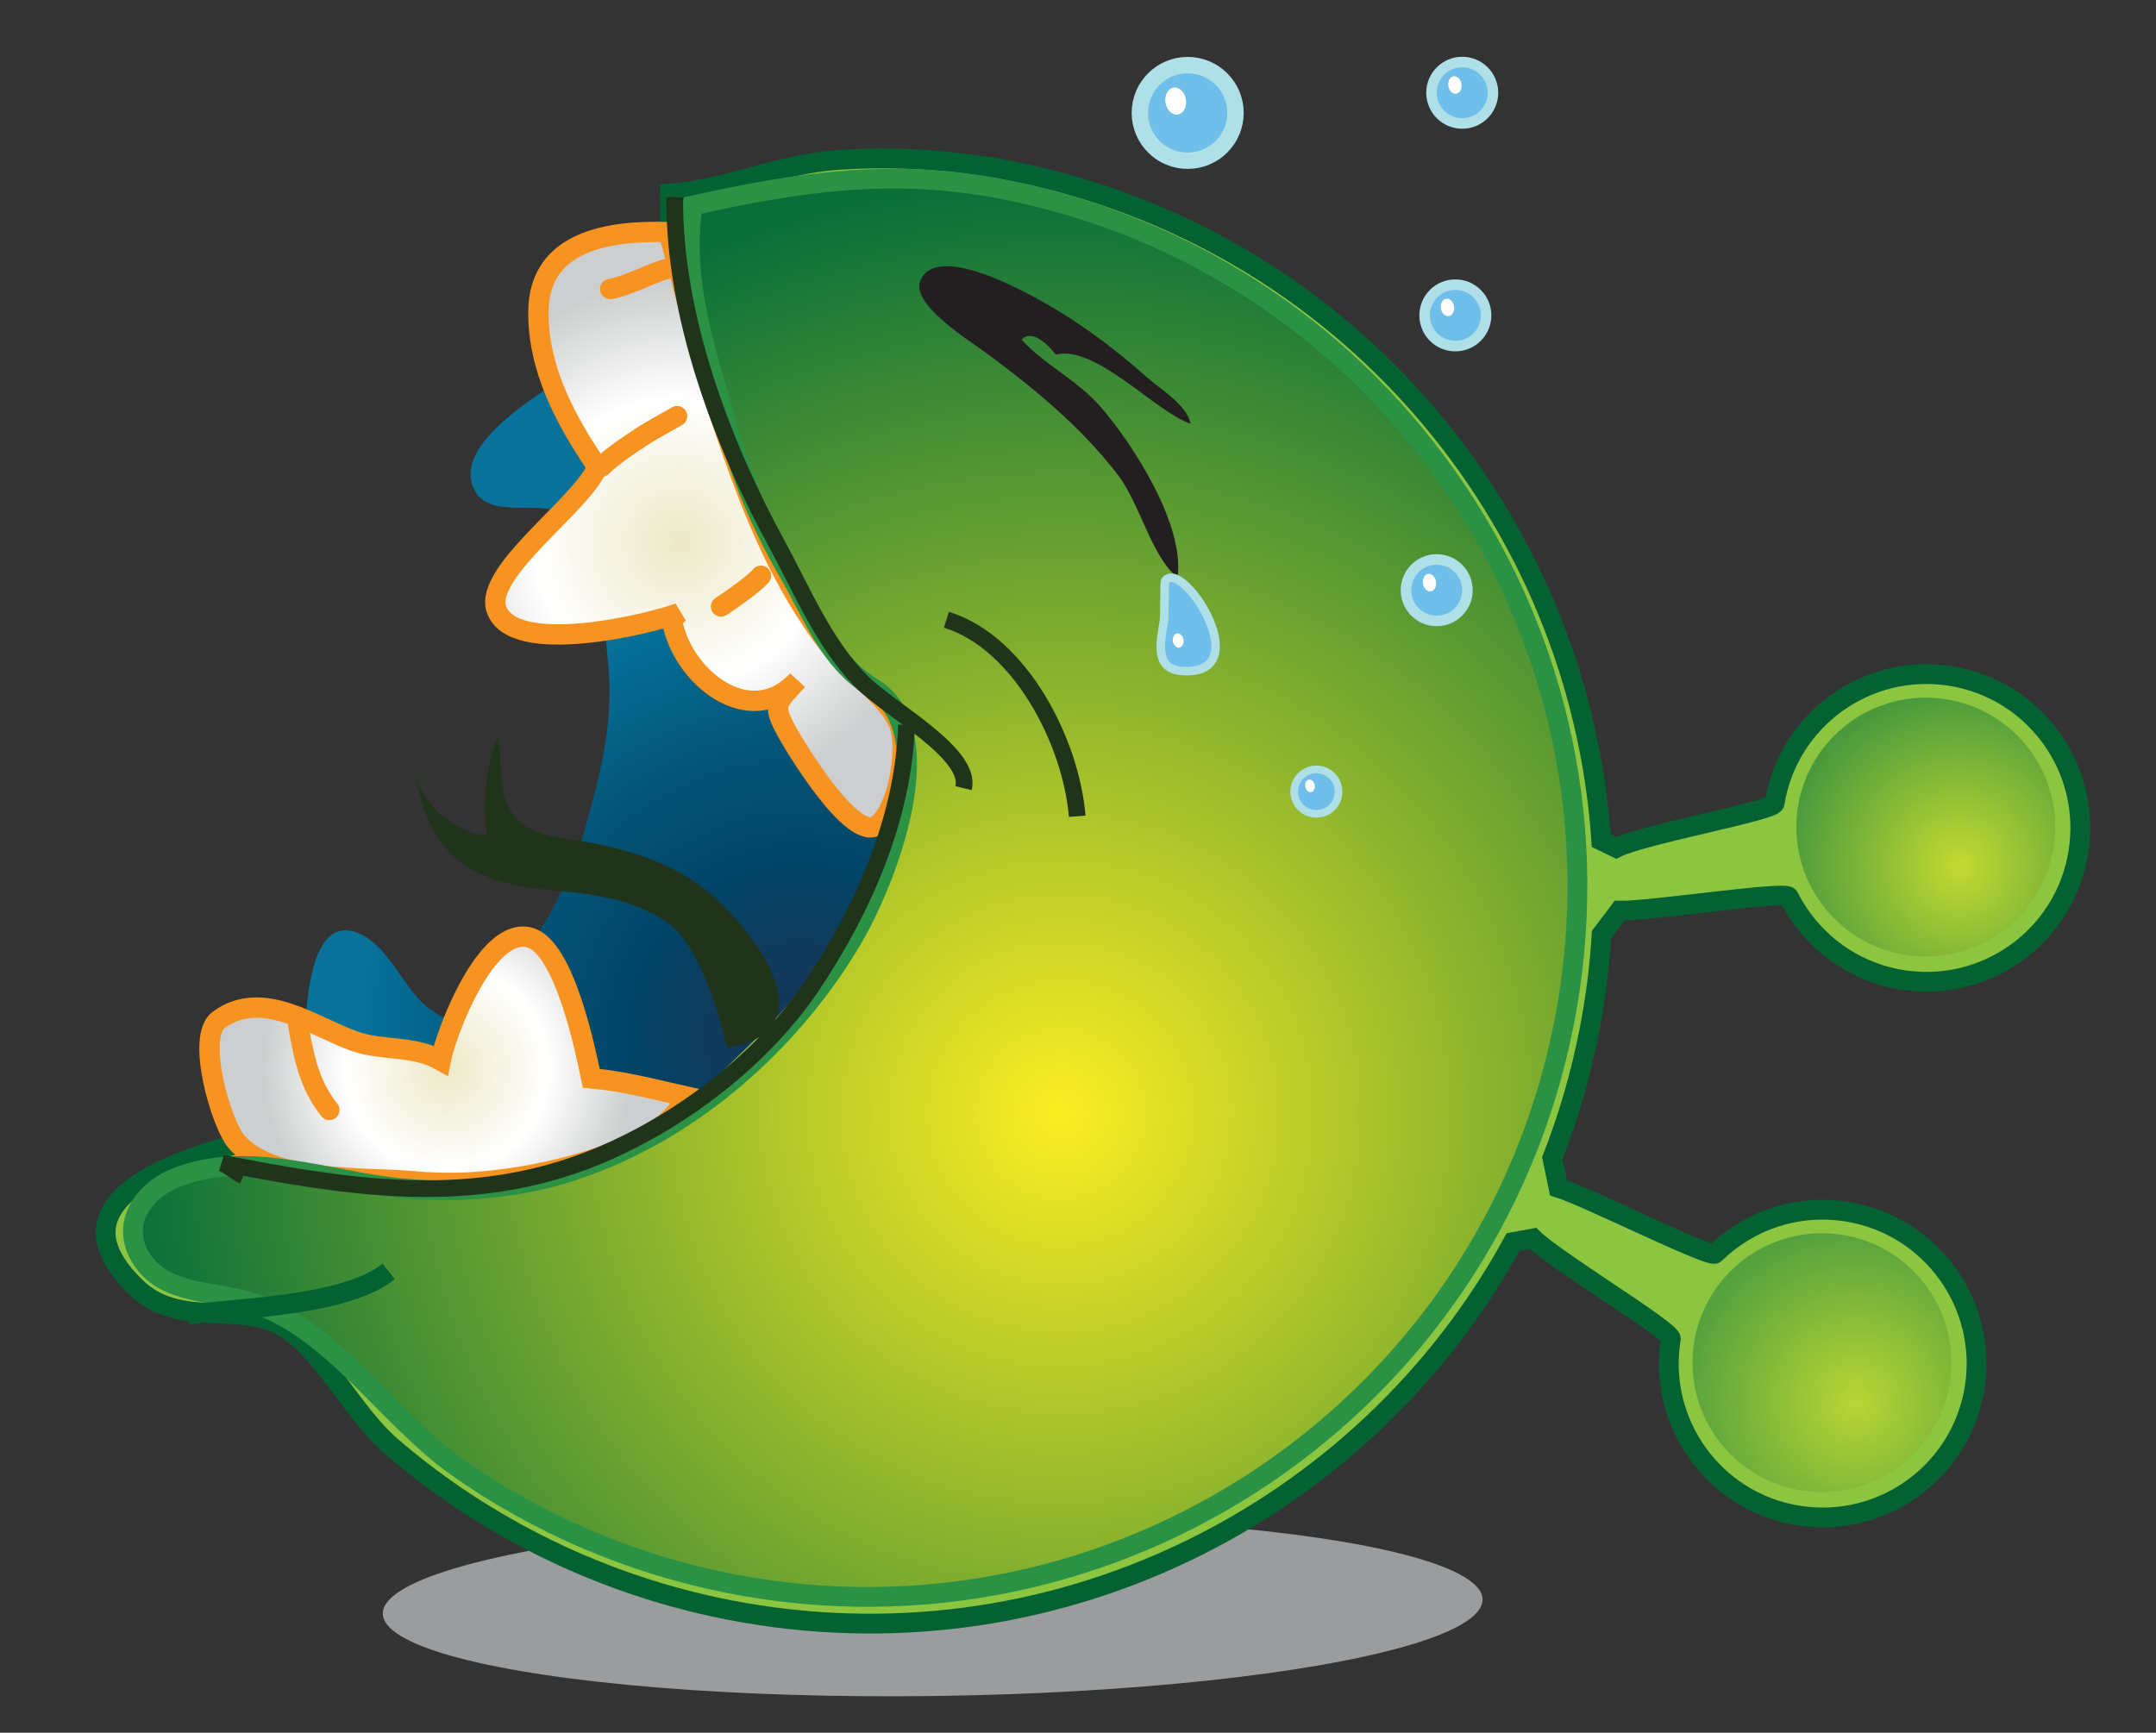 <?xml version="1.0" encoding="utf-8"?>
<!-- Generator: Adobe Illustrator 12.0.0, SVG Export Plug-In . SVG Version: 6.00 Build 51448)  -->
<!DOCTYPE svg PUBLIC "-//W3C//DTD SVG 1.1//EN" "http://www.w3.org/Graphics/SVG/1.1/DTD/svg11.dtd" >
<svg  version="1.1" id="Layer_1" xmlns="http://www.w3.org/2000/svg" xmlns:xlink="http://www.w3.org/1999/xlink" width="52.613" height="42.294"
	 viewBox="0 0 52.613 42.294" overflow="visible" enable-background="new 0 0 52.613 42.294" xml:space="preserve">
<rect x="0" y="0" width="52.613" height="42.294" fill="#333333" stroke="none"/>
<ellipse transform="matrix(-0.013 -1 1 -0.013 -16.148 62.474)" opacity="0.75" fill="#BDBEC0" enable-background="new    " cx="22.75" cy="39.204" rx="2.184" ry="13.419"/>
<path fill="#8CC641" stroke="#046132" stroke-width="0.483" d="M36.923,30.319c-3.641,6.667-11.3,10.514-19.151,8.974
	c-3.029-0.594-5.88-1.971-8.221-3.985c-0.905-0.779-1.615-2.236-2.531-2.854c-1.11-0.75-2.617,0.025-3.708-1.037
	c-1.666-1.62-0.173-2.572,1.293-3.125c1.651-0.622,3.454-0.728,5.111-1.446c1.638-0.709,3.094-1.775,4.411-3.055
	c2.778-2.7,4.863-6.672,4.247-10.423c-0.221-1.346-1.045-2.579-1.539-3.805c-0.64-1.593-0.462-3.152-0.49-4.837
	c1.383-0.103,2.675-0.727,4.101-0.821c1.41-0.094,2.829-0.006,4.215,0.266c8.128,1.594,13.885,8.457,14.415,16.347l0.365,0.176
	c0.665-0.333,3.831-0.899,3.864-1.089c0.333-2.047,2.264-3.435,4.31-3.102c2.048,0.335,3.435,2.265,3.102,4.311
	c-0.334,2.047-2.265,3.437-4.313,3.101c-1.235-0.202-2.231-0.987-2.753-2.026c-0.077-0.151-3.408,0.355-4.129,0.341l-0.438,0.579
	c-0.046,0.786-0.147,1.577-0.303,2.368c-0.21,1.073-0.513,2.105-0.898,3.088l0.15,0.729c0.68,0.207,3.698,1.724,3.819,1.606
	c0.824-0.806,2.006-1.222,3.231-1.022c2.047,0.335,3.435,2.265,3.102,4.311c-0.334,2.047-2.265,3.435-4.311,3.102
	c-2.048-0.333-3.436-2.265-3.101-4.312c0.033-0.195-2.788-1.889-3.363-2.45L36.923,30.319z"/>
<radialGradient id="XMLID_7_" cx="20.587" cy="24.842" r="10.818" gradientTransform="matrix(0.987 -0.162 0.162 0.987 -4.818 4.1)" gradientUnits="userSpaceOnUse">
	<stop  offset="0" style="stop-color:#133657"/>
	<stop  offset="0.164" style="stop-color:#123A5B"/>
	<stop  offset="0.389" style="stop-color:#014467"/>
	<stop  offset="0.651" style="stop-color:#045578"/>
	<stop  offset="0.938" style="stop-color:#056D95"/>
	<stop  offset="1" style="stop-color:#09729A"/>
</radialGradient>
<path fill="url(#XMLID_7_)" d="M21.971,18.525c-0.171,1.795-1.217,3.724-2.117,5.16c-0.486,0.775-1.173,1.446-1.833,2.085
	c-0.438,0.424-0.879,0.875-1.373,1.229c-1.981,1.422-4.038,2.181-6.564,1.935c-1.095-0.106-2.199-0.326-3.237-0.614
	c0.023-0.479,0.408-0.795,0.526-1.235c0.08-0.292,0.033-0.747,0.046-1.055c0.02-0.464,0.015-0.929,0.059-1.392
	c0.07-0.741,0.282-2.432,1.418-1.786c0.635,0.361,0.964,1.281,1.546,1.739c1.076,0.847,1.281-0.097,1.998-0.903
	c0.883-0.994,1.472-2.199,1.829-3.44c0.31-1.075,0.604-2.215,0.606-3.34c0.001-0.863-0.183-1.907-0.276-2.781
	c-0.085-0.803-0.361-1.582-1.266-1.712c-0.602-0.087-1.574,0.182-1.814-0.602c-0.297-0.968,1.345-2.001,1.986-2.428
	c0.989-0.658,1.248-1.917,2.328-2.478c0.313,0.259,0.519,0.623,0.667,1.021c0.406,1.089,0.44,2.398,1.024,3.409
	c0.481,0.833,1.163,1.438,1.612,2.323c0.757,1.491,2.794,2.458,2.856,4.203C22,18.082,21.992,18.302,21.971,18.525z"/>
<radialGradient id="XMLID_8_" cx="19.599" cy="12.457" r="6.32" gradientTransform="matrix(0.987 -0.162 0.162 0.987 -4.818 4.1)" gradientUnits="userSpaceOnUse">
	<stop  offset="0.011" style="stop-color:#EDE9C8"/>
	<stop  offset="0.556" style="stop-color:#FFFFFF"/>
	<stop  offset="1" style="stop-color:#CCCECF"/>
</radialGradient>
<path fill="url(#XMLID_8_)" stroke="#F79320" stroke-width="0.496" stroke-linecap="round" d="M18.984,13.724
	c-0.682-1.358-1.174-2.832-1.626-4.243c-0.404-1.259-0.678-2.553-1.048-3.816c-1.437-0.044-3.145,0.205-3.171,1.92
	c-0.021,1.402,0.664,2.68,1.437,3.808c-0.315,0.873-2.761,2.548-2.464,3.469c0.384,1.19,3.784,0.36,4.462,0.1
	c-0.07,0.061-0.089,0.096-0.182,0.139c0.21,1.397,1.904,2.776,3.071,1.502c-0.491,0.536-0.618,0.578-0.306,1.173
	c0.221,0.421,1.651,2.796,2.246,2.368c0.518-0.373,0.754-1.847,0.554-2.423c-0.221-0.636-1.111-1.229-1.557-1.772
	C19.844,15.269,19.382,14.516,18.984,13.724z"/>
<radialGradient id="XMLID_9_" cx="11.948" cy="24.24" r="4.496" gradientTransform="matrix(0.987 -0.162 0.162 0.987 -4.818 4.1)" gradientUnits="userSpaceOnUse">
	<stop  offset="0.011" style="stop-color:#EDE9C8"/>
	<stop  offset="0.556" style="stop-color:#FFFFFF"/>
	<stop  offset="1" style="stop-color:#CCCECF"/>
</radialGradient>
<path fill="url(#XMLID_9_)" stroke="#F79320" stroke-width="0.496" stroke-linecap="round" d="M14.429,26.321
	c0.822,0.071,1.533,0.271,2.311,0.443c-0.497,1.213-2.971,1.789-4.092,1.967c-0.862,0.138-1.652,0.185-2.564,0.102
	c-1.24-0.113-3.458,0.049-4.32-0.974c-0.364-0.432-0.99-2.542-0.427-2.963c1.066-0.794,2.358,0.191,3.327,0.524
	c0.681,0.234,1.425,0.091,2.09,0.464c0.138-0.704,1.129-3.315,2.188-2.994C13.781,23.147,14.288,25.643,14.429,26.321z"/>
<radialGradient id="XMLID_10_" cx="34.347" cy="78.675" r="22.932" gradientTransform="matrix(-0.193 0.981 0.981 0.193 -44.672 -21.7)" gradientUnits="userSpaceOnUse">
	<stop  offset="0" style="stop-color:#FCEE23"/>
	<stop  offset="1" style="stop-color:#076E3A"/>
</radialGradient>
<path fill="url(#XMLID_10_)" stroke="#2B9145" stroke-width="0.483" d="M38.167,24.974c-1.843,9.397-10.954,15.521-20.351,13.678
	c-2.395-0.47-4.683-1.443-6.675-2.853c-1.725-1.221-3.055-3.433-5.113-4.04c-0.811-0.238-1.932-0.178-2.496-0.921
	c-0.655-0.86-0.102-1.747,0.766-2.092C6.051,28.05,7.984,28.823,9.75,29c1.278,0.128,2.742,0.027,4-0.352
	c2.959-0.89,5.528-3.135,7.063-5.751c0.797-1.36,2.25-5.018,0.488-6.104c-1.084-0.669-1.44-1.757-2.06-2.826
	c-0.666-1.146-1.193-2.422-1.526-3.656c-0.481-1.78-1.088-3.383-0.813-5.294c2.621-0.588,4.917-0.918,7.589-0.394
	C33.887,6.466,40.01,15.578,38.167,24.974z"/>
<radialGradient id="XMLID_11_" cx="12.921" cy="92.406" r="4.256" gradientTransform="matrix(-0.161 0.987 0.987 0.161 -41.304 -6.495)" gradientUnits="userSpaceOnUse">
	<stop  offset="0" style="stop-color:#FCEE23"/>
	<stop  offset="1" style="stop-color:#076E3A"/>
</radialGradient>
<circle opacity="0.5" fill="url(#XMLID_11_)" enable-background="new    " cx="46.996" cy="20.188" r="3.159"/>
<radialGradient id="XMLID_12_" cx="26.233" cy="92.011" r="4.255" gradientTransform="matrix(-0.161 0.987 0.987 0.161 -41.304 -6.495)" gradientUnits="userSpaceOnUse">
	<stop  offset="0" style="stop-color:#FCEE23"/>
	<stop  offset="1" style="stop-color:#076E3A"/>
</radialGradient>
<circle opacity="0.41" fill="url(#XMLID_12_)" enable-background="new    " cx="44.462" cy="33.262" r="3.159"/>
<path fill="#231F20" d="M28.737,14.098c0.176-1.283-1.074-3.238-1.878-4.166c-0.569-0.657-1.392-1.043-1.928-1.641
	c0.25-0.272,0.646,0.118,0.834,0.366c0.966-0.25,2.417,1.385,3.288,1.687c-0.077-0.454-0.743-0.849-1.071-1.14
	c-0.558-0.495-1.144-0.957-1.766-1.369c-0.533-0.353-3.229-2.02-3.741-1.023c-0.3,0.583,1.142,1.475,1.512,1.746
	c1.207,0.884,2.399,1.858,3.311,3.059C27.82,12.308,28.105,13.596,28.737,14.098z"/>
<g>
	<circle fill="#70BEEA" stroke="#AFE0E8" stroke-width="0.4" cx="28.983" cy="2.756" r="1.167"/>
	
		<ellipse transform="matrix(-0.161 -0.987 0.987 -0.161 30.872 31.174)" fill="#FFFFFF" cx="28.683" cy="2.469" rx="0.333" ry="0.252"/>
</g>
<g>
	<circle fill="#70BEEA" stroke="#AFE0E8" stroke-width="0.257" cx="35.515" cy="7.698" r="0.75"/>
	
		<ellipse transform="matrix(-0.162 -0.987 0.987 -0.162 33.631 43.582)" fill="#FFFFFF" cx="35.321" cy="7.511" rx="0.214" ry="0.162"/>
</g>
<g>
	<circle fill="#70BEEA" stroke="#AFE0E8" stroke-width="0.257" cx="35.06" cy="14.406" r="0.75"/>
	
		<ellipse transform="matrix(-0.161 -0.987 0.987 -0.161 26.462 50.924)" fill="#FFFFFF" cx="34.866" cy="14.22" rx="0.215" ry="0.161"/>
</g>
<g>
	<circle fill="#70BEEA" stroke="#AFE0E8" stroke-width="0.186" cx="32.124" cy="19.323" r="0.542"/>
	
		<ellipse transform="matrix(-0.161 -0.987 0.987 -0.161 18.178 53.839)" fill="#FFFFFF" cx="31.984" cy="19.189" rx="0.154" ry="0.116"/>
</g>
<g>
	<circle fill="#70BEEA" stroke="#AFE0E8" stroke-width="0.257" cx="35.683" cy="2.264" r="0.75"/>
	
		<ellipse transform="matrix(-0.161 -0.987 0.987 -0.161 39.166 37.436)" fill="#FFFFFF" cx="35.488" cy="2.078" rx="0.215" ry="0.161"/>
</g>
<g>
	<path fill="#70BEEA" stroke="#AFE0E8" stroke-width="0.209" d="M28.694,14.128c0.618,0.263,1.743,2.336,0.169,2.251
		c-0.738-0.04-0.521-0.789-0.458-1.232c0.019-0.128,0.001-0.929,0.029-0.968C28.494,14.092,28.586,14.083,28.694,14.128z"/>
	
		<ellipse transform="matrix(-0.161 -0.987 0.987 -0.161 17.947 46.536)" fill="#FFFFFF" cx="28.758" cy="15.638" rx="0.175" ry="0.13"/>
</g>
<path fill="none" stroke="#046132" stroke-width="0.483" d="M4.592,32.09c1.319-0.175,3.827-0.213,4.894-1.055"/>
<path fill="none" stroke="#20341C" stroke-width="0.407" d="M23.095,15.127c1.802,0.556,3.043,2.983,3.192,4.797"/>
<path fill="none" stroke="#20341C" stroke-width="0.407" d="M5.938,28.703c-0.132-0.057-0.339-0.236-0.513-0.309
	c2.969,0.576,5.878,1.062,8.827-0.04c2.083-0.779,4.275-2.374,5.561-4.289c1.25-1.863,2.239-4.099,2.309-6.372"/>
<path fill="none" stroke="#F79320" stroke-width="0.496" stroke-linecap="round" d="M14.673,11.397
	c0.28-0.274,0.643-0.507,0.976-0.732c0.216-0.146,1.031-0.589,0.85-0.496"/>
<path fill="none" stroke="#F79320" stroke-width="0.496" stroke-linecap="round" d="M17.595,14.803
	c0.305-0.194,0.85-0.593,0.975-0.75"/>
<path fill="none" stroke="#F79320" stroke-width="0.496" stroke-linecap="round" d="M14.891,7.055
	c0.5-0.082,1.336-0.574,1.604-0.516"/>
<path fill="none" stroke="#F79320" stroke-width="0.496" stroke-linecap="round" d="M7.25,24.856
	c0.134,0.792,0.263,1.599,0.788,2.236"/>
<path fill="#20341C" d="M13.552,21.739c-2.116-0.178-3.093-0.838-3.444-2.978c0.096,0.804,0.992,1.599,1.77,1.616
	c-0.088-0.906-0.037-1.604,0.293-2.457c0.091,1.507-0.029,2.337,1.686,2.561c1.06,0.139,2.284,0.452,3.195,1.108
	c1.11,0.798,3.385,3.545,0.688,3.991c-0.189-0.851-0.666-2.447-1.383-3.004C15.578,21.97,14.504,21.819,13.552,21.739z"/>
<path fill="none" stroke="#20341C" stroke-width="0.407" d="M16.466,4.813c-0.027,2.885,1.153,6.014,2.502,8.484
	c0.598,1.095,1.134,2.41,2.06,3.343c0.684,0.689,2.695,1.75,2.486,2.598"/>
</svg>
